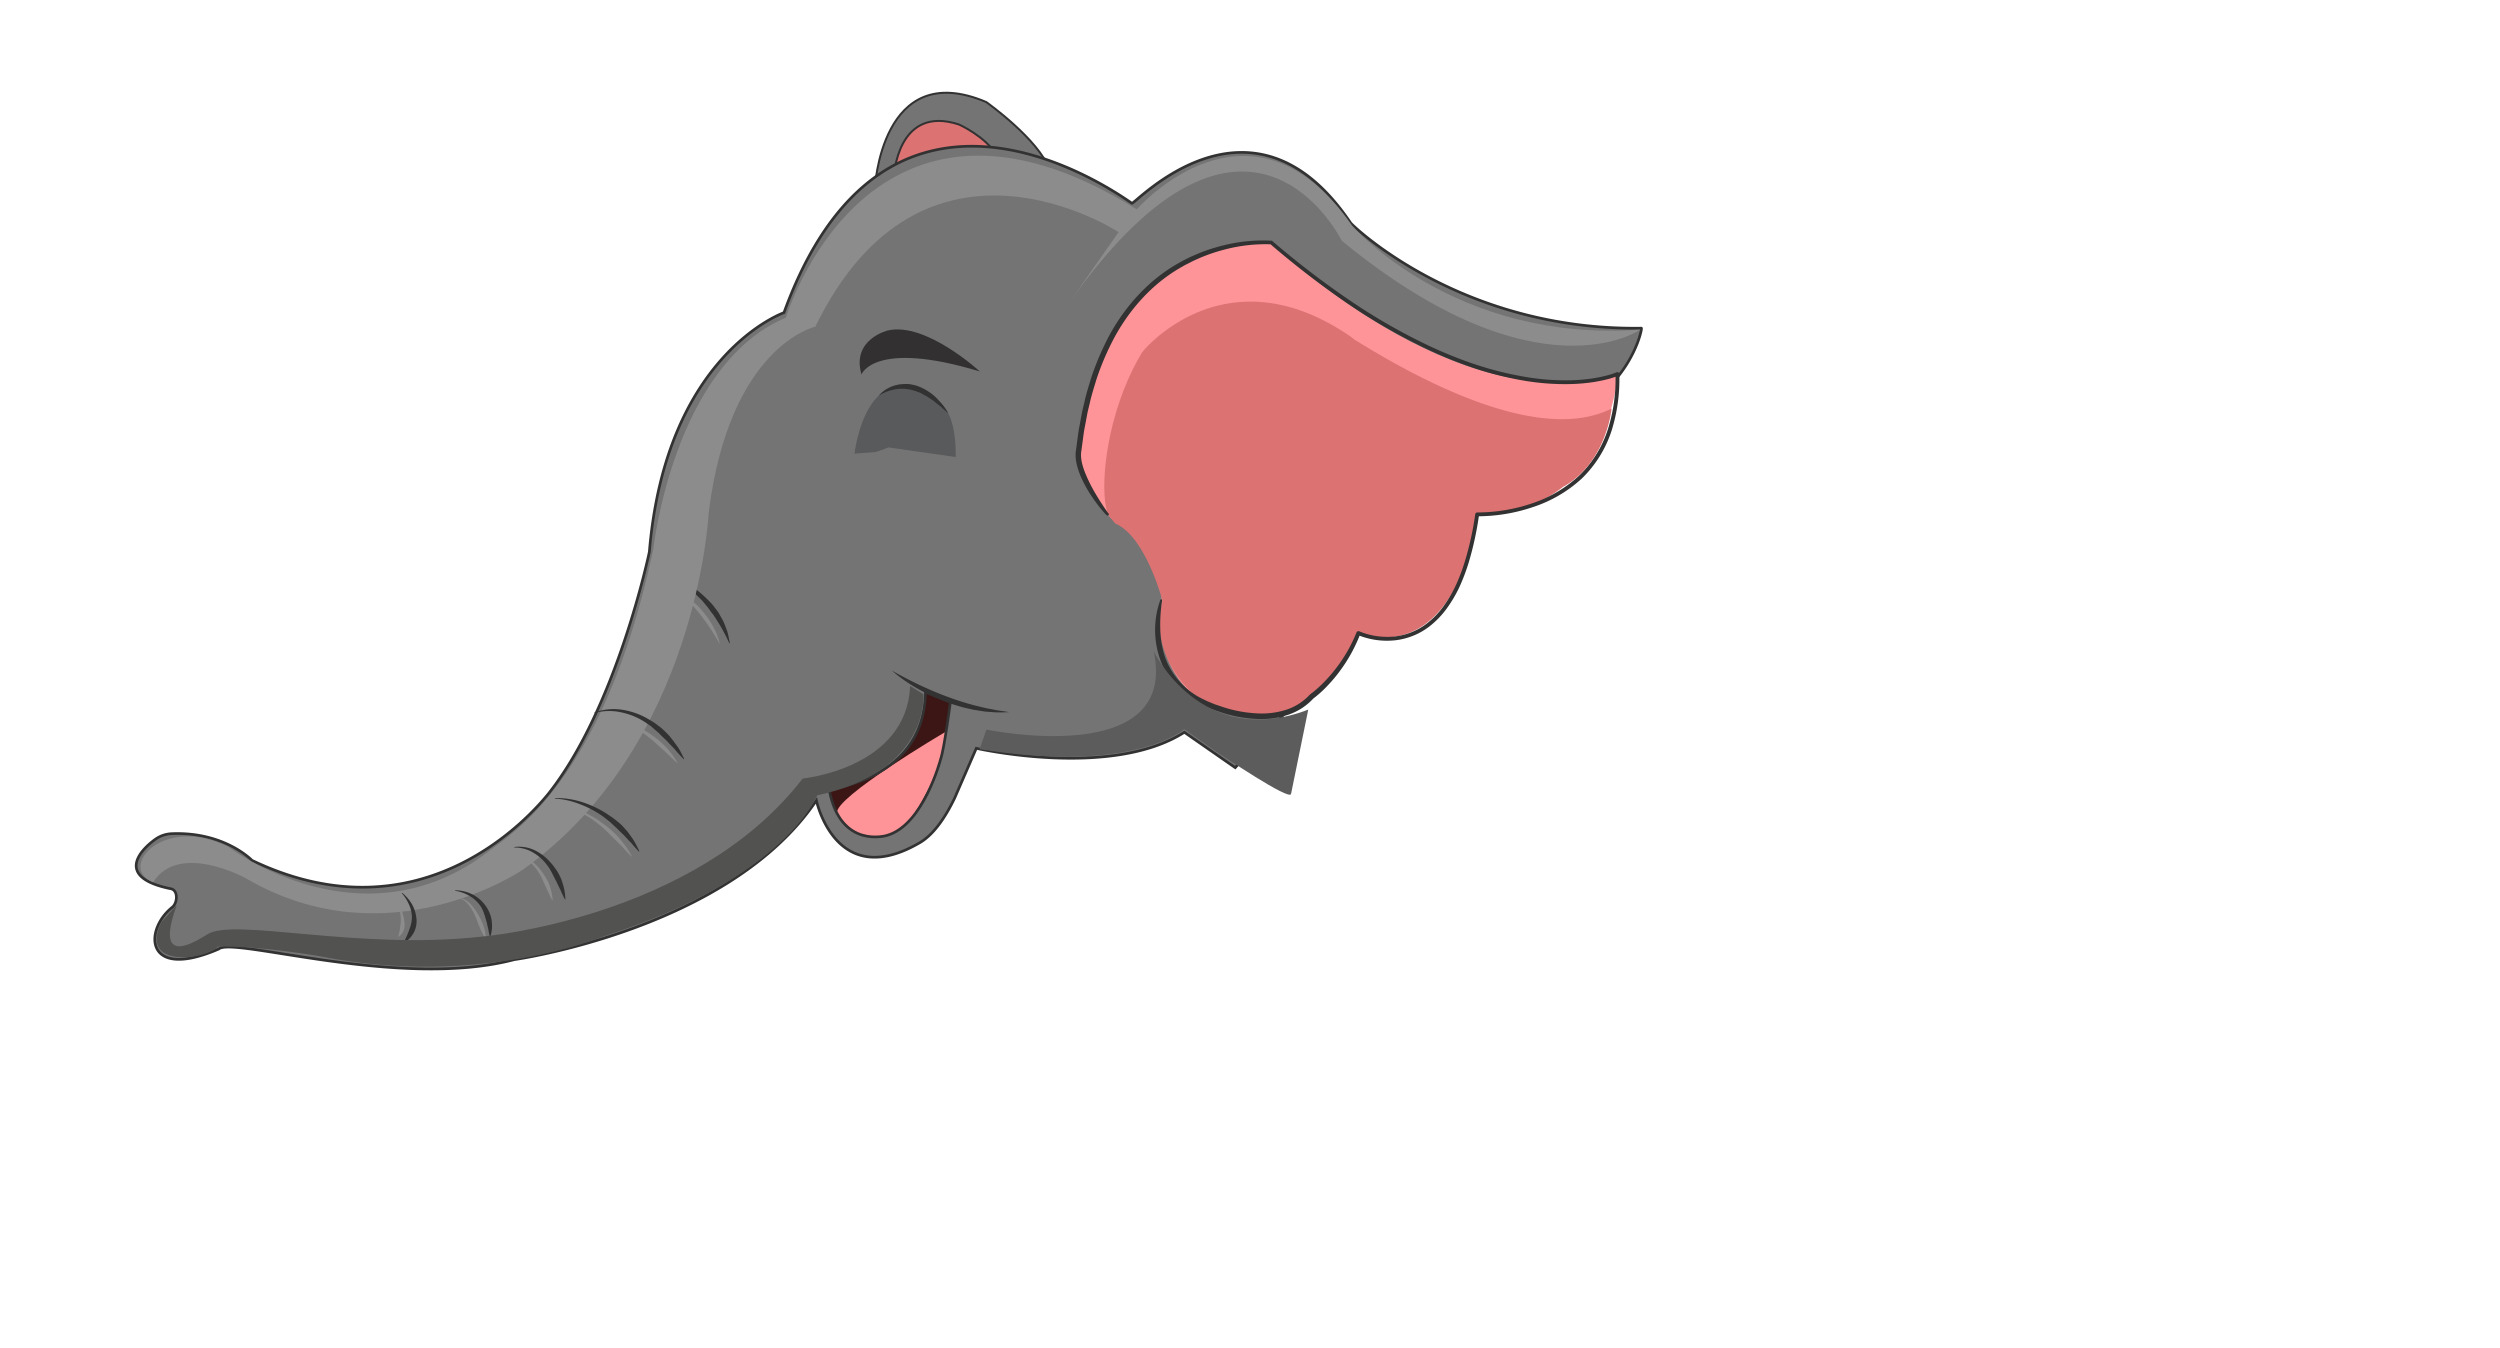 <svg id="f5399495-ea6e-4bf1-ba05-b643bccd42b9" data-name="Layer 1" xmlns="http://www.w3.org/2000/svg" width="926.96" height="500" viewBox="0 0 926.96 500">
  <defs>
    <style>
      .b2c580d3-03f7-483e-a37c-cab2c5dcc918, .b5efbbb7-6083-45b6-a6ef-d6f7773f72ea {
        fill: #747474;
      }

      .a6831d10-1ec9-4968-bfe4-c1f7f96691ab, .b2c580d3-03f7-483e-a37c-cab2c5dcc918, .b5efbbb7-6083-45b6-a6ef-d6f7773f72ea, .be5acf44-e48f-40e9-b0ee-62750d0d8fef {
        stroke: #323232;
        stroke-miterlimit: 10;
      }

      .b2c580d3-03f7-483e-a37c-cab2c5dcc918, .be5acf44-e48f-40e9-b0ee-62750d0d8fef {
        stroke-width: 0.75px;
      }

      .be5acf44-e48f-40e9-b0ee-62750d0d8fef, .fd8418a5-00dc-404a-bd3a-41cbf113dd51 {
        fill: #dc7272;
      }

      .b88db440-ae77-409a-ac84-0c9da618a3ea {
        fill: #3c1615;
      }

      .f67fd26b-6daf-438d-a7f6-6876efebaed0 {
        fill: #fe9498;
      }

      .b268d717-9200-48ca-b3b7-5df2d4d9d3c7 {
        fill: #323232;
      }

      .ea3eba33-66e7-4bc6-a9c4-819c807882bb {
        fill: #8c8c8c;
      }

      .a39cc9a6-c35d-4867-8ca7-dbf4184d27f7 {
        fill: #323031;
      }

      .a9b0cba6-6267-4df6-861c-df3e18f88d96 {
        fill: #595a5c;
      }

      .a6831d10-1ec9-4968-bfe4-c1f7f96691ab {
        fill: none;
      }

      .f5323173-c611-4bf9-997b-d1d41be0c816 {
        fill: #5c5c5c;
      }

      .bacdd356-4f2f-4bc9-8194-94b52de4ce0d {
        fill: #525250;
      }
    </style>
  </defs>
  <g>
    <g>
      <path class="b2c580d3-03f7-483e-a37c-cab2c5dcc918" d="M324.35,70.12s2.19-48.9,41.34-32.28c0,0,19.53,13.86,23.53,25.18C389.22,63,341.31,74.33,324.35,70.12Z"/>
      <path class="be5acf44-e48f-40e9-b0ee-62750d0d8fef" d="M331.39,65.81s1.14-27.23,24.21-19.64c0,0,10,4.48,14,11.55C369.64,57.72,348.9,55.62,331.39,65.81Z"/>
    </g>
    <path class="b5efbbb7-6083-45b6-a6ef-d6f7773f72ea" d="M63.77,309.11a11.22,11.22,0,0,0-6.06,2c-6.46,4.58-14.61,14.36,5.69,18.44,2.64.53,2.54,5.17.44,6.86-10.63,8.51-10.18,27.38,17.26,15.47,5.36-4.63,67.4,15.08,109.6,3.93,0,0,79.75-11.09,112-59,0,0,7.14,33.87,38.33,15.66,5.71-3.34,10-10.49,12.9-16.46L362,277.46s50,11.43,77.14-5.94L458,284.63,575,156.41c29-9.28,34.08-34.74,33.6-34.73-67,1-107.19-38.14-107.79-39C464,28.06,420.63,76,419.68,75.37c-11.68-8.16-92-61.4-129,40.56,0,0-43.8,15.23-49.91,88.69,0,0-12,57.55-37.4,89.64-5.49,6.8-46.41,55.16-109.93,24.75C93.42,319,83.25,308.34,63.77,309.11Z"/>
    <path class="b88db440-ae77-409a-ac84-0c9da618a3ea" d="M307.5,292.56s34.77-2,35.65-35.86l9.28,3.31s-6.2,51.54-26.77,49.95C325.66,310,310.14,311.42,307.5,292.56Z"/>
    <path class="f67fd26b-6daf-438d-a7f6-6876efebaed0" d="M350.47,271.42s-41.36,24.35-40.12,30.09c0,0,10.66,18.49,27.19,2.55C337.54,304.06,350.57,285.32,350.47,271.42Z"/>
    <path class="b268d717-9200-48ca-b3b7-5df2d4d9d3c7" d="M330.66,248.61q5.1,2.91,10.34,5.4c3.5,1.65,7.06,3.16,10.69,4.48a99.27,99.27,0,0,0,11.05,3.4l2.82.67,2.86.54,1.43.29,1.44.2c1,.14,1.93.3,2.9.46-1,.05-1.95.08-2.94.1h-1.47l-1.48-.08-2.95-.22c-1-.13-1.94-.3-2.92-.45l-1.47-.23-1.44-.33c-1-.23-1.93-.42-2.88-.68-1.9-.56-3.79-1.11-5.64-1.81a72.39,72.39,0,0,1-10.72-5A55.79,55.79,0,0,1,330.66,248.61Z"/>
    <path class="b268d717-9200-48ca-b3b7-5df2d4d9d3c7" d="M241.14,210.33a46,46,0,0,1,10,3.78,46.61,46.61,0,0,1,8.87,6,51.19,51.19,0,0,1,3.89,3.77c.59.69,1.13,1.42,1.69,2.14.26.36.55.72.8,1.1l.67,1.18c.43.81.91,1.58,1.28,2.4s.68,1.68,1,2.53a9.67,9.67,0,0,1,.44,1.28l.31,1.32c.17.88.38,1.75.52,2.63l-.2.06a67.17,67.17,0,0,0-5-9.16l-.7-1.09c-.24-.35-.51-.69-.77-1-.51-.69-1-1.41-1.52-2.09l-1.66-2c-.53-.68-1.2-1.24-1.8-1.87a45,45,0,0,0-8.27-6.35,46.17,46.17,0,0,0-9.52-4.46Z"/>
    <path class="ea3eba33-66e7-4bc6-a9c4-819c807882bb" d="M242.82,213.25a56.39,56.39,0,0,1,14.59,10.18,36.33,36.33,0,0,1,5.83,6.84l1.15,1.95c.33.67.66,1.35,1,2a25.87,25.87,0,0,1,1.45,4.24l-.14.06a76,76,0,0,0-4.67-7.45,68.15,68.15,0,0,0-5.44-6.83,57.93,57.93,0,0,0-6.49-5.93,55.9,55.9,0,0,0-7.31-5Z"/>
    <g>
      <path class="f67fd26b-6daf-438d-a7f6-6876efebaed0" d="M400.17,162.39s5.71-70.33,71.21-72.53c0,0,68.57,67.25,128.35,48.79,0,0-1.86,49.34-52,52.09,0,0-8.94,53.27-44,44,0,0-19.9,46.68-60.47,23.34,0,0-16.52-10.28-12.39-37.78,0,0-5.16-22.34-18.91-28.18C411.94,192.11,397.55,176.21,400.17,162.39Z"/>
      <path class="fd8418a5-00dc-404a-bd3a-41cbf113dd51" d="M411.05,191.15c-6.47-13.91,5.45-89.9,58.91-87.76,0,0,20.78,6.78,34.48,25.52,0,0,44.55,35.6,89.72,27,0,0,2.38,0,2.57-.54,0,0-9.11,35-48.57,35.67,0,0-6.78,54.43-44,44,0,0-19,50-62,22,0,0-16.56-13.94-11.14-34.29,0,0-6.11-23.78-17.53-28.66h0Z"/>
      <path class="b268d717-9200-48ca-b3b7-5df2d4d9d3c7" d="M411.12,190.44a.61.61,0,0,1,.05.12c.11.52-.82.76-.67.54l-.12-.07-.05,0-.13-.12-.21-.21-.4-.42-.75-.85c-.49-.58-1-1.16-1.44-1.75q-1.38-1.8-2.64-3.69a44,44,0,0,1-4.31-8,24.74,24.74,0,0,1-1.35-4.46,15.48,15.48,0,0,1-.28-2.38,13.21,13.21,0,0,1,.16-2.39l.6-4.46c.19-1.49.39-3,.7-4.45l.82-4.44c.27-1.48.68-2.93,1-4.4.64-3,1.58-5.82,2.43-8.71a101.59,101.59,0,0,1,7.16-16.62c5.89-10.53,14.34-19.86,24.91-25.9l2-1.12,2-1c1.34-.7,2.76-1.24,4.15-1.85a69,69,0,0,1,8.64-2.78,60.67,60.67,0,0,1,18-1.79h0a.68.68,0,0,1,.4.16h0A322.2,322.2,0,0,0,500,111.05a217.51,217.51,0,0,0,30.85,17.64,157.37,157.37,0,0,0,16.51,6.54,122.72,122.72,0,0,0,17.18,4.33A88.37,88.37,0,0,0,582.21,141a64.49,64.49,0,0,0,8.78-.77c1.45-.25,2.89-.52,4.31-.88a29.15,29.15,0,0,0,4.12-1.31h0a.72.72,0,0,1,.95.39.86.86,0,0,1,.05.27,63.83,63.83,0,0,1-2.82,20.84,43.37,43.37,0,0,1-11.07,17.87A49.33,49.33,0,0,1,568.44,188a64.21,64.21,0,0,1-20.77,3.43l.75-.62a118,118,0,0,1-3.92,18,75,75,0,0,1-3.27,8.63,48.25,48.25,0,0,1-4.67,8,32.87,32.87,0,0,1-6.43,6.74,25.5,25.5,0,0,1-8.31,4.3,25,25,0,0,1-4.61.94,28.41,28.41,0,0,1-13.82-2l1-.4h0a60.78,60.78,0,0,1-3.14,6.81,56.51,56.51,0,0,1-4,6.36,55.35,55.35,0,0,1-4.78,5.8,42.12,42.12,0,0,1-5.62,5.1l.16-.14a22.43,22.43,0,0,1-9.52,6.13,31.9,31.9,0,0,1-11.16,1.5,48.43,48.43,0,0,1-11.05-1.69c-.91-.25-1.79-.51-2.7-.83l-2.6-.89c-.87-.3-1.73-.69-2.6-1s-1.69-.81-2.54-1.22a31.46,31.46,0,0,1-8.95-6.83,28.43,28.43,0,0,1-5.75-9.7,32.88,32.88,0,0,1,.1-22,.35.35,0,0,1,.44-.21.36.36,0,0,1,.23.38v0a56.91,56.91,0,0,0-.69,10.73A34.13,34.13,0,0,0,432,243.69a27.6,27.6,0,0,0,13.77,15.39c.8.37,1.58.81,2.41,1.14s1.63.7,2.48,1l2.59.87c.82.28,1.68.54,2.54.78a48.68,48.68,0,0,0,10.57,1.65,30,30,0,0,0,10.47-1.33,20.35,20.35,0,0,0,8.74-5.54l.14-.13h0a44.94,44.94,0,0,0,5.4-4.79,55.55,55.55,0,0,0,4.72-5.55,54.81,54.81,0,0,0,4-6.12,58.48,58.48,0,0,0,3.16-6.58h0a.75.75,0,0,1,1-.4h0a26.72,26.72,0,0,0,8.6,2,26.32,26.32,0,0,0,4.44-.07,24.58,24.58,0,0,0,4.34-.89,24.11,24.11,0,0,0,7.84-4.06,31.86,31.86,0,0,0,6.15-6.44,47.66,47.66,0,0,0,4.51-7.77,70.09,70.09,0,0,0,3.21-8.46A114.78,114.78,0,0,0,547,190.64a.74.74,0,0,1,.73-.63h0A63.32,63.32,0,0,0,568,186.66a47.8,47.8,0,0,0,17.58-10.37A41.66,41.66,0,0,0,596.24,159,62.41,62.41,0,0,0,599,138.67l1,.64a29.52,29.52,0,0,1-4.37,1.4c-1.47.38-2.95.65-4.44.91a67.61,67.61,0,0,1-9,.79,90.22,90.22,0,0,1-17.9-1.41,123.79,123.79,0,0,1-17.4-4.39A160.18,160.18,0,0,1,530.28,130a218.86,218.86,0,0,1-31.06-17.77A321.74,321.74,0,0,1,470.9,90.41l.41.18h0a59.54,59.54,0,0,0-17.49,2,66.48,66.48,0,0,0-8.38,2.81c-1.34.61-2.71,1.15-4,1.85l-2,1-1.91,1.1c-10.22,5.91-18.36,15-24.06,25.29a98.64,98.64,0,0,0-7,16.25c-.84,2.84-1.77,5.66-2.39,8.56-.33,1.44-.74,2.87-1,4.33l-.82,4.37c-.3,1.45-.5,2.93-.69,4.4l-.6,4.43c-.49,2.75.3,5.54,1.34,8.24a57.51,57.51,0,0,0,3.91,7.86c.74,1.28,1.53,2.53,2.34,3.77.4.62.81,1.24,1.23,1.85l.63.9.32.45.16.21.07.08h0l-.07,0c.18-.2-.74,0-.63.53a.14.14,0,0,0,0,.06.46.46,0,0,1,.82-.42Z"/>
      <path class="fd8418a5-00dc-404a-bd3a-41cbf113dd51" d="M470,103.39a370.11,370.11,0,0,0,31.39,22c28.83,18.11,70.83,38.88,96.17,26.08,0,0-1.86,19.94-17.72,28.89,0,0-3.73-6.29-8.87-9.92s-6.56-5.41-11.79-8.07-55.5-18.32-56.05-19S491,131.71,491,131.71l-5.36-6.2Z"/>
      <path class="f67fd26b-6daf-438d-a7f6-6876efebaed0" d="M423.56,130.49s31.47-39.12,79.53-4.05c0,0-3.16-5.79-4.25-7.43a21.8,21.8,0,0,0-4.72-5.27c-1.82-1.27,4.17,2-4.55-3.45s-9.08-5.72-11.44-7S468,99,468,99s-2.18-1.77-6.54-.79-6.18.61-12,2.79-1.81-3.82-10.9,4.54-8.9,7.63-10.35,10.17a62.32,62.32,0,0,1-4.62,6.41L420,128.82Z"/>
    </g>
    <g>
      <path class="a39cc9a6-c35d-4867-8ca7-dbf4184d27f7" d="M319.42,138.83s4.69-13,43.89-1.09c0,0-20-18.46-34.11-15.21C329.2,122.53,315.62,125.79,319.42,138.83Z"/>
      <path class="a9b0cba6-6267-4df6-861c-df3e18f88d96" d="M316.83,168.21s4.85-42.38,33.73-16.45c0,0,4,3.8,3.8,17.71l-24.88-3.58-4.64,1.69Z"/>
      <path class="b268d717-9200-48ca-b3b7-5df2d4d9d3c7" d="M325.8,146.72a12.27,12.27,0,0,1,6.58-3.95c.32-.08.64-.17,1-.23l1-.09c.34,0,.67-.08,1-.08l1,0,1,.07,1,.21a10.69,10.69,0,0,1,1.92.52,20,20,0,0,1,6.64,4.1c.9.93,1.79,1.86,2.6,2.84s1.48,2.09,2.13,3.17c-1-.81-1.92-1.65-2.84-2.49l-2.88-2.31c-.52-.33-1-.66-1.53-1a9.7,9.7,0,0,0-1.54-.93l-1.58-.85c-.54-.23-1.11-.42-1.66-.63a15.37,15.37,0,0,0-6.93-.82A17.11,17.11,0,0,0,325.8,146.72Z"/>
    </g>
    <path class="a6831d10-1ec9-4968-bfe4-c1f7f96691ab" d="M302.66,293.2s39.94-1.51,40.49-36.5l9.28,3.31s-2.27,17.49-3.67,21.52c0,0-6.38,24.54-20,28.26,0,0-17.07,5.17-21.25-16.7"/>
    <path class="f5323173-c611-4bf9-997b-d1d41be0c816" d="M365.74,270.52s71.33,14.83,62.06-29c0,0,17.57,36.82,57.28,21.6l-6.38,31.26c-.54,2.68-25.51-14.32-27.85-15.74l-11.76-8.3S420.84,287,363.21,277.8Z"/>
    <path class="ea3eba33-66e7-4bc6-a9c4-819c807882bb" d="M414.75,86.07s-72.26-47.46-112.44,35.06c0,0-31.79,6.87-39.55,69,0,0-3.9,86.06-69,132.4,0,0-49.92,34.16-102.82,3,0,0-24.65-13.49-34.15,1.59-13.42-5.36,3.69-25.23,27.77-13.19,0,0,49.64,38.19,97.16,1.36,6.53-5.42,41.92-24.56,60.49-111.52,0,0,7.44-68.44,49.18-86,0,0,30.75-102,130.11-40.14,0,0,42.06-48.31,79.83,6,0,0,37.65,43.61,106.88,38.59,0,0-38,26.72-110.7-32.95,0,0-34.6-70.7-100.79,22.57Z"/>
    <g>
      <path class="b268d717-9200-48ca-b3b7-5df2d4d9d3c7" d="M220.36,264.18a21,21,0,0,1,10.07-1.06,27.41,27.41,0,0,1,9.69,3.35l2.22,1.32,2.08,1.53,1,.79.94.88c.61.6,1.21,1.22,1.81,1.84,1.09,1.32,2.12,2.7,3.09,4.09s1.69,3,2.43,4.49l-.17.11q-1.8-1.83-3.37-3.74L248.44,276c-.57-.59-1.1-1.23-1.7-1.79s-1.2-1.12-1.78-1.69l-.86-.88-.94-.79-1.85-1.61-2-1.39a25.91,25.91,0,0,0-9-3.73,20.44,20.44,0,0,0-9.83.25Z"/>
      <path class="ea3eba33-66e7-4bc6-a9c4-819c807882bb" d="M226.38,266a32.26,32.26,0,0,1,7.37,2.15,45.39,45.39,0,0,1,6.8,3.65,34,34,0,0,1,6,4.83,32.14,32.14,0,0,1,2.53,2.94,34.58,34.58,0,0,1,2.11,3.24l-.12.09c-1-.85-1.87-1.76-2.78-2.63-.48-.42-.93-.86-1.39-1.29a18.51,18.51,0,0,0-1.39-1.27c-.47-.42-.93-.84-1.38-1.28l-1.41-1.24c-.91-.87-1.92-1.61-2.9-2.4a44.18,44.18,0,0,0-6.43-3.95,30.94,30.94,0,0,0-7.08-2.69Z"/>
    </g>
    <g>
      <path class="b268d717-9200-48ca-b3b7-5df2d4d9d3c7" d="M205.75,295.9a31.1,31.1,0,0,1,9.57,1.34,38.65,38.65,0,0,1,8.9,4c.71.41,1.36.9,2.05,1.35l1,.68,1,.77c.63.52,1.27,1,1.89,1.58s1.13,1.18,1.68,1.79l.82.92.73,1c.47.67,1,1.33,1.41,2a38.69,38.69,0,0,1,2.27,4.32l-.17.11c-.58-.58-1.1-1.19-1.65-1.78s-1-1.23-1.57-1.79-1.09-1.15-1.63-1.72l-.8-.87-.86-.8c-.56-.54-1.12-1.09-1.66-1.65L227,305.55l-.86-.81-.91-.73c-.63-.47-1.22-1-1.87-1.43a37.45,37.45,0,0,0-8.33-4.39,30.26,30.26,0,0,0-9.25-2.09Z"/>
      <path class="ea3eba33-66e7-4bc6-a9c4-819c807882bb" d="M207.91,299.1a15.12,15.12,0,0,1,4.13.5c.68.14,1.34.38,2,.58s1.31.48,2,.73a36.27,36.27,0,0,1,7.22,4.22,38.87,38.87,0,0,1,6.27,5.54c.89,1.07,1.76,2.17,2.58,3.29s1.51,2.34,2.19,3.55l-.12.09c-1-1-2-2-2.88-3s-1.92-2-2.87-2.93c-2-1.87-3.77-3.93-5.91-5.62a35.67,35.67,0,0,0-6.79-4.49c-.62-.28-1.23-.58-1.86-.85s-1.26-.52-1.92-.7a14.93,14.93,0,0,0-4-.79Z"/>
    </g>
    <g>
      <path class="b268d717-9200-48ca-b3b7-5df2d4d9d3c7" d="M190.69,314.05a13.59,13.59,0,0,1,7.34,1.1,18.08,18.08,0,0,1,6,4.55,19,19,0,0,1,1.24,1.45l1.11,1.55a22,22,0,0,1,1.76,3.36c.39,1.21.79,2.4,1.06,3.62a31.49,31.49,0,0,1,.46,3.72l-.2.05a31.55,31.55,0,0,1-1.59-3.33c-.54-1.09-1.07-2.16-1.56-3.25-1.17-2.06-2-4.3-3.51-6.15a16.8,16.8,0,0,0-5.25-4.67,13.36,13.36,0,0,0-6.87-1.8Z"/>
      <path class="ea3eba33-66e7-4bc6-a9c4-819c807882bb" d="M192.07,317.23a7.45,7.45,0,0,1,2.7.71,11.39,11.39,0,0,1,1.26.63c.39.26.8.5,1.18.78a18,18,0,0,1,3.87,4.1c.58.74,1,1.57,1.55,2.36a20.41,20.41,0,0,1,1.18,2.56c.27.9.56,1.79.75,2.7a26.28,26.28,0,0,1,.36,2.79l-.15,0a24.89,24.89,0,0,1-1.21-2.5c-.4-.82-.79-1.64-1.14-2.46-.81-1.6-1.39-3.31-2.34-4.83a16.88,16.88,0,0,0-3.35-4.17c-.33-.31-.68-.58-1-.86s-.73-.53-1.13-.73a7.93,7.93,0,0,0-2.51-1Z"/>
    </g>
    <g>
      <path class="b268d717-9200-48ca-b3b7-5df2d4d9d3c7" d="M168.73,330.11a14.27,14.27,0,0,1,6,1.3,13.26,13.26,0,0,1,4.91,3.9,12.86,12.86,0,0,1,2.64,5.76,18.35,18.35,0,0,1,.14,3.14,19.54,19.54,0,0,1-.58,3.05h-.2a23.92,23.92,0,0,1-.62-2.95c-.14-.48-.24-.95-.36-1.42a8.41,8.41,0,0,0-.34-1.4c-.29-.9-.48-1.82-.83-2.69a11.54,11.54,0,0,0-1.15-2.56,12.21,12.21,0,0,0-4.08-3.94,14.69,14.69,0,0,0-5.51-2Z"/>
      <path class="ea3eba33-66e7-4bc6-a9c4-819c807882bb" d="M170.44,333.12a3.7,3.7,0,0,1,2.28.66,9.37,9.37,0,0,1,1.85,1.52,21.38,21.38,0,0,1,2.76,3.88,20.59,20.59,0,0,1,2,4.27,18.17,18.17,0,0,1,.84,4.64l-.14.05a36.27,36.27,0,0,1-2.11-4.17c-.63-1.39-1.05-2.86-1.68-4.25a20.15,20.15,0,0,0-2.26-3.93,9.16,9.16,0,0,0-1.54-1.63,3.64,3.64,0,0,0-2-.89Z"/>
    </g>
    <g>
      <path class="b268d717-9200-48ca-b3b7-5df2d4d9d3c7" d="M149.14,331.06a15.31,15.31,0,0,1,3.44,3.94,12.77,12.77,0,0,1,1.76,5.08,9.18,9.18,0,0,1-.77,5.44,10,10,0,0,1-1.54,2.26,11.76,11.76,0,0,1-2.08,1.71l-.15-.14c.31-.86.72-1.6,1.06-2.35.14-.4.31-.76.46-1.14a5.8,5.8,0,0,0,.41-1.12,13.43,13.43,0,0,0,1-4.56,11.41,11.41,0,0,0-1.05-4.72,16.37,16.37,0,0,0-2.68-4.25Z"/>
      <path class="ea3eba33-66e7-4bc6-a9c4-819c807882bb" d="M147.77,335.1a18.36,18.36,0,0,1,1.32,2.93,17.05,17.05,0,0,1,.77,3.17,7.78,7.78,0,0,1-.05,3.36,5.07,5.07,0,0,1-2,2.76l-.12-.1a25.22,25.22,0,0,0,.62-3c.09-1,.31-1.93.32-2.95a16.81,16.81,0,0,0-.3-3.07,22,22,0,0,0-.74-3.06Z"/>
    </g>
    <path class="bacdd356-4f2f-4bc9-8194-94b52de4ce0d" d="M76.8,346.47c9.89-6.37,55.49,6,102.09.79,0,0,78.7-6.61,118.73-58.6,0,0,38.64-3.73,39.83-34.33l4.93,3.1S345,286,303,294.89c0,0-11.55,30.7-79.41,52.38,0,0-45.84,19.12-104.81,7.32,0,0-22.45-4-38-3.57-3.8,4.61-29.42,8.58-21-9.07l5.62-6.25C66.57,334.17,54,361.17,76.8,346.47Z"/>
  </g>
</svg>

